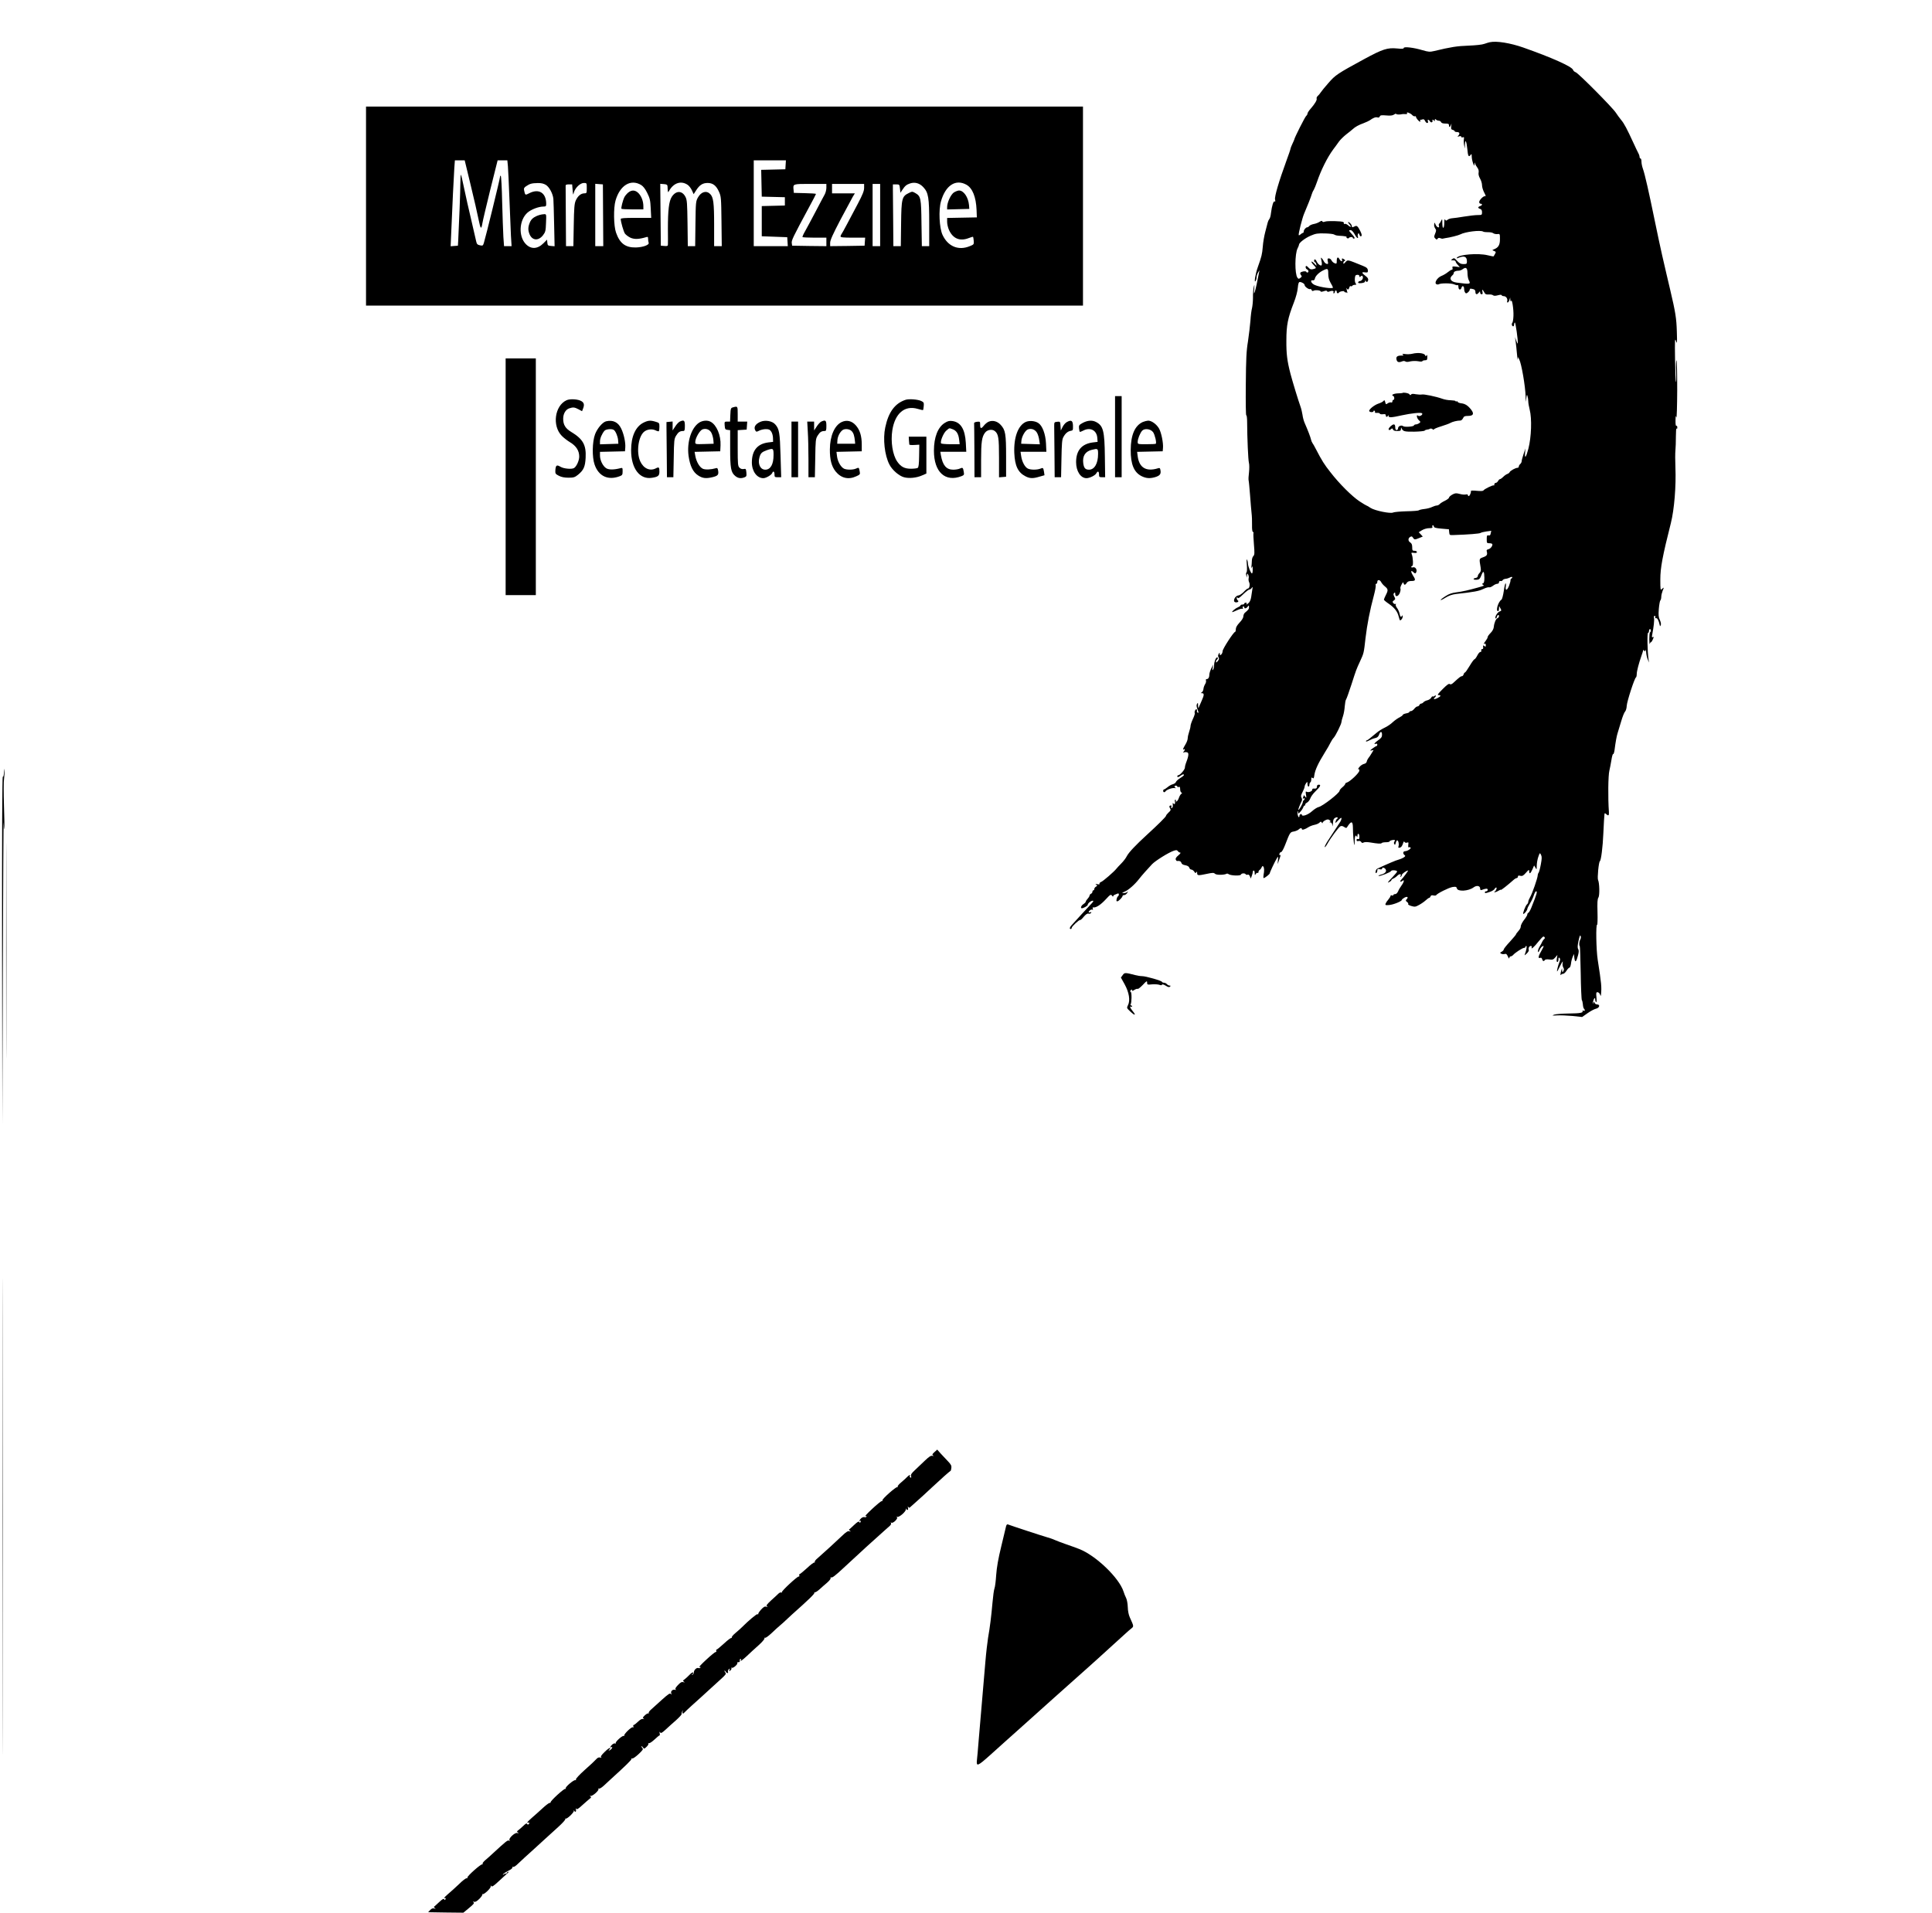 <?xml version="1.0" standalone="no"?>
<!DOCTYPE svg PUBLIC "-//W3C//DTD SVG 20010904//EN"
 "http://www.w3.org/TR/2001/REC-SVG-20010904/DTD/svg10.dtd">
<svg version="1.0" xmlns="http://www.w3.org/2000/svg"
 width="2048pt" height="2028pt" viewBox="0 0 2048 2028"
 preserveAspectRatio="xMidYMid meet">
<g transform="translate(0,2028) scale(0.1,-0.1)"
fill="#000000" stroke="none">
<path d="M15795 19833 c-11 -2 -38 -10 -60 -18 -23 -9 -94 -16 -170 -19 -119
-4 -188 -15 -362 -57 -46 -11 -60 -10 -125 9 -93 28 -198 40 -198 23 0 -9 -18
-10 -69 -5 -104 10 -153 -6 -349 -112 -287 -156 -307 -170 -380 -254 -37 -42
-74 -87 -82 -100 -8 -13 -22 -30 -32 -38 -9 -8 -14 -21 -11 -28 5 -15 -18 -54
-64 -107 -18 -20 -33 -43 -33 -51 0 -7 -6 -19 -14 -25 -13 -11 -125 -233 -126
-250 -1 -3 -9 -24 -20 -46 -11 -22 -19 -45 -20 -51 0 -7 -20 -65 -44 -130 -80
-219 -127 -380 -120 -409 5 -19 3 -26 -4 -21 -13 8 -29 -44 -39 -122 -3 -30
-11 -59 -18 -65 -6 -7 -14 -24 -17 -37 -3 -14 -15 -59 -26 -100 -11 -41 -23
-111 -26 -155 -7 -82 -12 -103 -52 -215 -26 -72 -43 -176 -25 -150 6 8 11 26
11 40 0 14 7 36 16 50 l15 25 -6 -30 c-16 -87 -34 -169 -44 -200 -9 -25 -10
-20 -6 30 4 53 3 55 -5 20 -5 -22 -9 -72 -8 -111 0 -38 -5 -88 -10 -110 -6
-21 -14 -82 -17 -134 -4 -52 -16 -151 -26 -219 -17 -102 -21 -186 -23 -458 -2
-188 0 -330 5 -327 5 3 9 -30 9 -73 1 -174 11 -400 19 -430 5 -18 5 -62 1
-100 -5 -37 -7 -77 -4 -88 3 -11 9 -81 15 -155 5 -74 13 -160 16 -190 4 -30 6
-88 5 -127 -1 -46 3 -73 10 -73 5 0 8 -6 5 -13 -2 -6 0 -60 5 -119 8 -93 7
-110 -6 -124 -9 -8 -16 -32 -16 -52 0 -20 -3 -48 -5 -62 -5 -22 -4 -22 4 -5 8
16 10 12 10 -22 1 -24 -3 -43 -8 -43 -11 0 -41 73 -42 103 0 12 -4 31 -9 42
-6 13 -7 -7 -3 -54 3 -43 2 -76 -4 -80 -5 -3 -6 -17 -2 -31 l7 -25 1 25 c1 23
3 23 12 7 6 -10 8 -28 5 -39 -3 -12 0 -30 5 -41 12 -22 4 -67 -13 -67 -6 0
-26 -16 -44 -36 -19 -19 -43 -36 -55 -37 -39 -3 -67 -67 -32 -73 24 -4 40 11
23 21 -5 3 -10 14 -10 23 0 13 2 14 9 4 6 -10 21 0 59 37 29 28 59 51 67 51 8
0 19 8 25 18 9 14 10 10 5 -18 -3 -19 -9 -55 -12 -80 -4 -26 -14 -52 -26 -62
-22 -20 -31 -23 -22 -8 3 6 -1 10 -9 10 -9 0 -16 -4 -16 -10 0 -5 -9 -10 -20
-10 -11 0 -20 -4 -20 -9 0 -5 -13 -14 -29 -21 -28 -11 -72 -50 -57 -50 3 0 26
9 51 21 24 11 49 18 54 14 7 -3 8 0 5 9 -3 9 -1 16 5 16 6 0 11 -4 11 -10 0
-16 22 -12 36 8 12 16 13 15 14 -5 0 -20 -6 -28 -45 -61 -8 -7 -15 -24 -15
-37 0 -15 -16 -41 -40 -66 -27 -29 -40 -51 -40 -71 0 -15 -4 -28 -8 -28 -15 0
-132 -180 -132 -204 0 -13 -7 -29 -15 -36 -12 -10 -15 -9 -15 6 -1 18 -1 18
-12 0 -7 -13 -8 -24 -1 -36 8 -12 6 -22 -8 -39 -14 -17 -19 -19 -19 -8 0 9 5
19 10 22 12 8 13 25 2 25 -14 0 -32 -48 -32 -83 0 -18 -5 -39 -11 -47 -8 -11
-9 -6 -4 20 l6 35 -20 -40 c-11 -22 -20 -50 -21 -62 0 -33 -11 -53 -27 -53
-10 0 -13 -6 -9 -16 3 -8 -1 -26 -10 -39 -8 -13 -16 -35 -17 -49 -1 -15 -9
-31 -17 -36 -13 -8 -12 -10 3 -10 22 0 22 -20 -2 -73 -10 -23 -23 -53 -29 -67
-10 -24 -11 -24 -12 10 0 30 -2 32 -11 17 -8 -13 -6 -29 5 -59 12 -30 13 -39
4 -35 -7 2 -12 11 -10 21 2 9 -1 16 -6 16 -12 0 -24 -29 -17 -41 3 -4 -6 -33
-20 -62 -14 -30 -25 -63 -25 -74 0 -11 -7 -40 -15 -63 -8 -23 -15 -54 -15 -69
0 -14 -11 -44 -25 -66 -26 -43 -31 -60 -15 -50 14 9 12 -8 -2 -24 -11 -11 -9
-12 7 -7 11 3 26 1 34 -3 15 -10 9 -45 -20 -119 -5 -13 -9 -32 -9 -42 0 -20
-52 -80 -70 -80 -5 0 -10 -4 -10 -10 0 -14 11 -12 34 5 22 17 36 19 36 7 0 -4
-18 -19 -40 -32 -22 -14 -42 -32 -45 -42 -3 -9 -18 -19 -32 -23 -15 -3 -40
-17 -56 -31 -16 -13 -33 -24 -38 -24 -5 0 -9 -7 -9 -15 0 -17 16 -20 25 -5 11
17 72 39 97 34 13 -2 17 -2 11 2 -18 8 -16 24 2 24 8 0 15 -4 15 -10 0 -5 7
-7 15 -4 11 5 15 -1 15 -24 0 -17 6 -33 13 -35 9 -4 9 -8 -2 -15 -8 -6 -19
-25 -25 -43 -6 -18 -17 -35 -25 -37 -8 -3 -11 0 -7 7 4 6 2 11 -4 11 -7 0 -9
-7 -6 -16 8 -22 -4 -40 -16 -23 -6 10 -8 5 -6 -15 2 -16 -2 -31 -10 -33 -7 -3
-10 1 -6 11 3 9 2 16 -3 16 -18 0 -22 -12 -10 -31 10 -16 8 -23 -16 -44 -15
-14 -27 -30 -27 -35 0 -10 -86 -95 -201 -200 -120 -110 -193 -187 -214 -227
-10 -21 -37 -56 -60 -79 -22 -22 -45 -47 -51 -55 -23 -30 -140 -132 -162 -140
-13 -5 -20 -14 -17 -19 4 -7 -3 -9 -22 -5 -22 5 -25 4 -13 -4 13 -10 13 -13
-2 -22 -10 -5 -18 -17 -18 -24 0 -8 -4 -15 -10 -15 -5 0 -10 -7 -10 -15 0 -9
-7 -18 -15 -21 -8 -4 -15 -12 -15 -18 0 -7 -9 -22 -20 -34 -11 -12 -20 -26
-20 -31 0 -6 -11 -18 -25 -27 -24 -15 -35 -44 -17 -44 18 0 62 26 62 36 0 16
34 44 53 44 12 0 7 -11 -21 -39 -34 -36 -162 -175 -204 -222 -20 -21 -23 -39
-8 -39 6 0 10 5 10 12 0 14 80 89 90 83 3 -2 21 13 38 35 23 26 38 37 51 33
10 -3 22 1 27 8 5 9 2 11 -9 6 -10 -3 -17 -3 -17 2 0 14 28 33 39 26 7 -4 8 0
5 10 -5 11 -2 16 7 14 28 -4 76 27 129 84 49 53 55 57 67 41 7 -10 13 -13 13
-7 0 6 8 13 18 17 9 3 23 9 30 12 7 3 12 -1 12 -9 0 -9 -4 -17 -8 -19 -5 -2
-12 -15 -15 -30 -5 -20 -3 -26 8 -24 15 2 55 44 55 58 0 4 8 8 18 8 9 0 23 10
31 23 10 17 11 19 0 10 -7 -7 -24 -13 -39 -12 -21 0 -19 2 15 17 37 15 105 75
149 132 24 32 98 115 139 158 36 37 174 123 227 141 29 10 37 9 46 -4 6 -8 17
-15 25 -15 8 0 -1 -13 -20 -29 -23 -19 -32 -33 -28 -45 4 -9 10 -16 14 -15 25
4 41 -3 46 -20 3 -12 17 -21 42 -25 25 -5 39 -14 42 -27 3 -10 13 -19 22 -19
9 0 22 -10 30 -21 10 -18 15 -19 22 -8 7 11 9 8 9 -8 0 -27 10 -28 104 -8 61
13 72 13 86 0 15 -14 99 -13 122 1 5 3 14 1 21 -4 20 -16 125 -21 131 -5 6 15
42 18 51 3 3 -5 12 -7 20 -4 9 4 18 -3 24 -17 l9 -24 11 28 c6 16 11 35 11 43
0 8 5 14 10 14 6 0 10 -12 10 -27 1 -24 2 -26 11 -10 6 9 14 15 20 12 5 -4 9
1 9 9 0 8 6 19 13 23 8 4 17 17 21 27 4 12 10 16 16 10 12 -12 13 -46 4 -91
-3 -18 -3 -33 1 -33 12 0 65 41 65 51 0 10 52 121 75 159 15 24 15 23 11 -25
-3 -27 -3 -41 0 -30 3 11 12 37 20 58 9 24 10 36 3 32 -7 -5 -10 0 -7 11 2 11
10 19 17 19 8 0 26 31 43 75 53 137 53 137 94 144 20 4 43 14 51 22 17 17 33
18 33 3 0 -13 36 -2 70 21 14 9 42 20 62 24 21 4 45 14 54 23 13 14 17 14 25
2 5 -9 9 -10 9 -2 0 6 13 18 28 26 23 11 32 12 46 1 13 -9 14 -13 4 -17 -9 -4
-7 -6 4 -6 10 -1 18 -11 21 -28 3 -21 4 -18 6 12 2 45 8 59 34 68 17 6 24 -7
8 -17 -5 -3 -11 -16 -14 -28 -5 -19 0 -16 28 14 26 27 35 33 35 20 0 -9 -8
-29 -18 -43 -9 -15 -30 -46 -46 -70 -16 -24 -49 -74 -73 -112 -25 -37 -43 -72
-41 -78 2 -6 14 9 28 33 34 62 119 176 138 187 11 6 24 4 40 -7 20 -13 25 -13
32 -1 42 67 60 66 61 -3 0 -68 10 -182 15 -187 2 -2 4 19 4 47 0 48 12 68 23
40 3 -7 6 -3 6 10 1 34 21 26 21 -9 0 -24 -4 -30 -15 -25 -9 3 -15 0 -15 -10
0 -11 6 -15 20 -11 12 3 23 -1 29 -10 6 -11 13 -13 25 -6 11 6 37 6 69 1 83
-14 117 -16 123 -7 3 5 23 9 45 9 21 0 39 4 39 9 0 10 47 21 55 13 3 -3 1 -10
-5 -16 -5 -7 -5 -18 0 -26 7 -11 10 -8 15 13 4 15 11 27 15 27 13 0 22 -38 15
-61 -5 -16 -3 -20 10 -17 18 3 29 17 40 53 4 14 8 16 14 7 4 -7 15 -10 26 -6
15 6 17 3 13 -24 -2 -17 -1 -29 4 -26 4 3 13 2 19 -1 14 -9 -29 -39 -56 -40
-23 0 -27 -25 -7 -41 12 -8 10 -13 -9 -26 -13 -8 -36 -18 -52 -22 -27 -6 -125
-48 -227 -96 -8 -4 -17 -17 -18 -30 -2 -14 0 -20 7 -16 6 4 11 16 11 27 0 16
5 18 25 13 15 -4 25 -2 25 5 0 18 28 13 39 -8 12 -22 -9 -45 -53 -55 -15 -4
-26 -10 -23 -13 9 -8 128 38 133 52 5 13 64 8 64 -5 0 -5 -22 -32 -50 -61 -55
-58 -59 -65 -30 -49 11 6 20 15 20 20 0 5 9 11 19 15 10 3 30 17 44 31 24 24
47 18 31 -8 -4 -7 -3 -8 4 -4 7 4 12 13 12 19 0 12 49 47 65 47 6 0 -45 -70
-73 -99 -17 -18 -7 -27 13 -11 25 20 19 -11 -9 -49 -13 -18 -30 -46 -36 -62
-8 -17 -20 -29 -31 -29 -11 0 -19 -4 -19 -10 0 -5 -7 -7 -15 -4 -8 4 -15 1
-15 -5 0 -6 -10 -22 -22 -37 -13 -14 -26 -34 -30 -44 -6 -17 -3 -19 35 -16 46
3 137 40 137 55 0 5 14 16 30 25 32 15 42 2 18 -22 -9 -9 -8 -15 8 -26 10 -8
15 -18 11 -22 -4 -5 11 -13 33 -20 37 -11 45 -10 84 12 24 13 55 35 70 49 15
14 31 25 35 25 5 0 12 7 15 16 4 11 13 14 30 10 14 -3 27 -2 30 3 12 19 133
79 172 86 36 5 42 4 47 -14 9 -37 122 -30 177 10 33 25 70 18 70 -13 0 -14 5
-18 16 -14 45 17 64 18 64 2 0 -9 -7 -16 -15 -16 -8 0 -15 -4 -15 -10 0 -13 7
-12 54 4 21 7 43 21 48 30 5 9 13 16 18 16 11 0 0 -32 -14 -42 -23 -16 15 -8
39 8 14 9 25 13 25 9 0 -6 73 51 130 102 14 13 30 23 37 23 7 0 13 7 13 15 0
11 7 14 25 9 21 -5 32 0 60 32 31 35 34 37 35 17 0 -35 13 -27 34 19 l18 42
14 -24 c13 -24 13 -23 14 21 0 25 7 67 16 93 16 46 17 47 29 23 10 -20 10 -39
-2 -103 -8 -43 -19 -83 -24 -88 -5 -6 -9 -18 -9 -27 0 -27 -59 -197 -81 -232
-10 -18 -19 -39 -19 -48 0 -9 -6 -22 -14 -28 -16 -14 -49 -101 -38 -101 12 0
42 39 42 53 0 7 13 33 28 58 15 24 34 63 41 87 8 23 18 42 23 42 17 0 11 -23
-50 -175 -11 -27 -25 -51 -31 -53 -6 -2 -11 -10 -11 -17 0 -7 -10 -26 -22 -42
-32 -40 -48 -70 -48 -90 0 -10 -11 -30 -25 -45 -14 -15 -25 -31 -25 -35 0 -4
-30 -39 -65 -78 -36 -38 -65 -75 -65 -82 0 -7 -10 -17 -22 -24 -19 -10 -20
-12 -4 -21 9 -5 25 -6 36 -3 15 5 23 -1 34 -27 9 -20 15 -26 15 -15 1 9 7 17
15 17 7 0 19 7 26 15 19 23 99 75 116 75 7 0 14 5 14 10 0 6 4 10 9 10 9 0 1
-45 -14 -85 -7 -18 -5 -17 19 5 14 13 24 30 22 37 -8 19 4 43 21 43 10 0 13
-6 9 -15 -10 -28 28 5 73 63 23 28 46 52 51 52 14 0 21 -18 10 -25 -6 -4 -16
-17 -21 -28 -5 -12 -18 -37 -30 -56 -11 -18 -18 -41 -16 -50 3 -11 7 -7 16 14
12 28 27 45 43 45 4 0 -6 -23 -22 -50 -34 -57 -39 -86 -14 -76 11 4 18 -1 21
-14 6 -22 18 -26 29 -9 4 7 22 9 46 6 35 -5 44 -2 64 21 l23 27 -6 -38 c-4
-24 -2 -37 6 -37 6 0 11 12 11 27 0 20 3 24 11 16 9 -9 9 -19 0 -42 -14 -32
-31 -101 -25 -101 2 0 17 28 34 63 22 43 30 53 25 30 -4 -18 -1 -39 6 -51 9
-14 9 -24 1 -38 -11 -18 -11 -17 -13 6 l-1 25 -8 -25 c-10 -33 -12 -58 -2 -45
4 6 14 10 22 10 8 0 24 14 35 32 11 18 25 32 31 33 6 0 14 19 17 43 2 23 11
56 18 72 l13 30 5 -44 c7 -53 20 -42 39 32 9 34 9 52 1 65 -8 12 -7 36 4 87
11 51 17 65 22 51 5 -11 3 -27 -3 -37 -12 -20 -16 -62 -6 -71 3 -3 7 -131 10
-283 2 -153 8 -283 12 -289 5 -6 9 -27 11 -46 1 -19 6 -39 11 -44 15 -15 12
-29 -6 -22 -8 3 -12 2 -9 -3 11 -19 -24 -26 -145 -27 -69 -1 -138 -6 -155 -12
-27 -11 -23 -11 30 -8 33 2 106 -1 163 -6 l103 -11 57 40 c31 22 72 44 90 48
37 8 47 45 12 45 -11 0 -24 8 -27 17 -6 15 -7 15 -15 -3 -6 -13 -7 -10 -2 11
7 38 24 57 24 28 0 -12 4 -24 9 -28 6 -3 7 17 4 50 -5 47 -3 55 11 55 9 0 21
-10 26 -22 8 -22 9 -22 11 -3 8 81 5 112 -35 370 -16 103 -21 379 -6 370 4 -2
6 57 4 132 -3 105 -1 141 10 157 14 23 11 155 -4 186 -10 18 7 192 19 199 13
9 31 150 37 296 6 119 8 167 12 204 2 11 6 11 21 -3 21 -19 28 -13 26 24 -11
153 -8 390 5 440 5 19 14 68 21 108 6 39 14 70 19 67 4 -3 10 14 14 38 12 93
23 154 34 187 6 19 23 74 37 122 14 48 32 94 41 103 9 9 17 36 18 63 3 47 83
294 98 300 4 2 8 18 8 35 0 30 22 115 51 197 7 19 14 42 16 50 3 12 6 12 13 1
6 -11 9 -10 13 5 2 10 6 1 7 -21 1 -22 8 -56 16 -75 l14 -35 -5 36 c-12 81
-16 279 -5 279 5 0 10 9 10 20 0 11 5 20 10 20 12 0 13 -27 1 -34 -5 -3 -8
-36 -8 -73 1 -38 3 -60 5 -50 2 9 7 17 11 17 4 0 13 11 19 25 15 32 15 38 1
29 -8 -5 -10 3 -5 27 16 82 24 156 19 177 -3 13 -1 22 7 22 7 0 10 -7 7 -14
-4 -10 -1 -13 7 -10 13 5 30 -27 39 -71 4 -18 5 -18 12 -2 4 10 0 32 -10 54
-14 30 -16 51 -11 117 4 45 11 85 16 90 6 6 10 23 10 38 0 16 7 44 14 63 17
39 15 42 -8 19 -15 -14 -16 -5 -16 103 0 122 23 246 112 598 36 144 56 391 48
588 -3 71 -3 152 0 181 3 29 5 95 5 148 0 53 3 91 7 85 5 -7 8 -3 8 11 0 13
-4 20 -10 17 -6 -4 -10 17 -9 57 1 50 3 57 9 33 4 -16 8 113 9 288 0 174 -3
317 -8 317 -4 0 -6 -53 -3 -117 2 -65 2 -115 -2 -112 -4 4 -8 112 -10 240 -3
206 -2 229 10 194 12 -36 13 -27 9 100 -4 139 -14 204 -71 445 -14 58 -31 134
-40 170 -8 36 -28 124 -45 195 -16 72 -53 240 -80 375 -60 293 -102 479 -123
539 -9 24 -16 59 -16 77 0 19 -4 34 -10 34 -5 0 -10 7 -10 16 0 9 -6 28 -14
42 -8 15 -31 63 -51 107 -68 148 -99 207 -130 243 -17 21 -42 55 -57 78 -35
54 -397 419 -425 428 -12 4 -25 15 -28 25 -11 35 -221 129 -530 238 -135 47
-281 71 -350 56z m-825 -773 c8 -9 21 -15 28 -13 6 3 12 0 12 -6 0 -13 32 -51
43 -51 4 0 5 5 2 10 -3 6 -2 10 4 10 5 0 16 2 23 5 9 4 19 -4 26 -20 12 -26
38 -25 28 1 -8 20 11 18 22 -2 5 -9 15 -14 21 -10 6 4 9 12 6 17 -4 5 -2 9 4
9 5 0 12 -6 14 -12 3 -7 6 -4 6 7 1 15 4 16 13 7 7 -7 20 -12 30 -12 10 0 21
-7 24 -15 4 -10 20 -15 45 -15 34 0 39 -3 39 -22 0 -25 15 -14 24 17 3 11 3 3
0 -18 -4 -33 -2 -39 15 -44 12 -3 21 -9 21 -14 0 -5 11 -9 25 -9 27 0 33 -18
13 -39 -11 -11 -9 -12 10 -6 14 4 22 2 22 -5 0 -7 7 -9 16 -6 13 5 15 1 12
-18 -3 -14 -2 -42 2 -63 l8 -38 1 45 c2 61 17 33 25 -48 7 -77 14 -91 33 -67
12 17 13 16 14 -16 0 -19 7 -50 14 -69 12 -32 14 -33 15 -10 2 21 3 22 7 5 3
-11 14 -30 24 -43 12 -16 16 -33 13 -51 -4 -18 2 -40 15 -64 12 -21 21 -52 21
-70 0 -18 9 -50 20 -72 23 -46 23 -45 9 -45 -18 0 -59 -43 -59 -62 0 -10 7
-18 15 -18 22 0 18 -18 -5 -25 -11 -3 -20 -10 -20 -15 0 -5 9 -12 20 -15 14
-4 20 -15 20 -36 0 -28 -2 -29 -45 -29 -25 0 -89 -7 -143 -16 -53 -9 -111 -17
-128 -18 -18 -1 -39 -8 -49 -16 -14 -12 -18 -12 -26 1 -6 9 -9 -1 -9 -33 0
-26 -4 -50 -10 -53 -6 -4 -10 14 -11 47 0 48 -1 51 -12 28 -6 -14 -16 -28 -21
-31 -5 -4 -6 -14 -3 -23 11 -29 -23 -18 -35 12 -11 26 -12 26 -15 5 -3 -13 2
-32 10 -44 13 -18 13 -25 0 -56 -13 -32 -13 -37 2 -52 13 -13 17 -14 24 -2 6
9 15 11 27 6 11 -5 24 -7 29 -5 6 1 17 4 25 5 48 6 139 29 160 40 53 28 212
47 241 30 6 -5 30 -7 52 -7 22 1 47 -4 55 -10 8 -7 27 -11 43 -10 29 4 29 3
29 -55 0 -61 -17 -89 -65 -107 -19 -8 -19 -8 3 -17 20 -8 21 -11 10 -31 -7
-13 -14 -24 -15 -26 0 -2 -30 3 -65 12 -101 24 -303 8 -325 -27 -4 -7 0 -8 13
-2 65 27 94 16 94 -37 0 -25 -3 -28 -36 -28 -29 0 -43 7 -68 34 -28 31 -33 33
-50 20 -19 -13 -19 -14 7 -14 15 0 27 -5 27 -12 0 -6 10 -23 23 -36 l22 -25
-41 6 c-37 4 -41 3 -37 -14 3 -11 0 -19 -7 -19 -7 0 -26 -12 -43 -26 -17 -14
-47 -32 -68 -40 -44 -18 -78 -73 -53 -87 8 -4 19 -5 25 -1 22 13 130 13 163
-1 18 -8 36 -11 40 -8 3 4 6 -6 6 -20 0 -32 25 -37 33 -6 7 25 27 16 27 -11 0
-26 10 -50 22 -50 13 0 38 26 38 39 0 12 6 13 38 5 15 -4 22 -14 22 -30 0 -28
17 -31 36 -6 13 16 13 16 14 0 0 -10 7 -18 15 -18 12 0 14 7 9 28 -7 30 2 25
21 -10 9 -18 18 -22 44 -20 19 1 39 -2 47 -8 9 -8 24 -8 51 -1 25 7 39 7 41 1
2 -6 12 -10 22 -10 24 0 43 -26 37 -51 -3 -12 -1 -19 6 -16 6 2 14 14 18 28
l7 24 2 -25 c1 -17 4 -20 8 -10 10 25 28 -90 25 -159 -1 -35 -7 -69 -12 -74
-11 -11 -4 -37 10 -37 5 0 9 9 9 20 0 11 4 20 8 20 8 0 34 -185 31 -220 -1 -8
-7 3 -15 25 l-14 40 6 -45 c4 -25 10 -83 14 -130 4 -47 8 -74 9 -60 l2 25 13
-25 c24 -45 65 -284 68 -394 1 -68 1 -69 7 -21 5 42 7 46 13 25 4 -14 8 -39 8
-55 0 -17 7 -57 15 -88 25 -96 18 -293 -14 -416 -24 -91 -40 -111 -35 -44 l4
48 -20 -60 c-11 -33 -20 -67 -20 -76 0 -9 -7 -22 -15 -29 -8 -7 -15 -19 -15
-26 0 -8 -6 -14 -13 -14 -22 0 -78 -31 -84 -46 -3 -7 -14 -16 -24 -19 -11 -4
-31 -17 -44 -31 -13 -13 -29 -24 -34 -24 -6 0 -15 -9 -21 -20 -6 -11 -17 -20
-25 -20 -8 0 -15 -8 -15 -17 0 -9 -3 -14 -6 -10 -7 7 -100 -38 -109 -53 -4 -7
-30 -8 -71 -4 -37 4 -64 3 -62 -2 4 -15 -13 -54 -23 -54 -5 0 -9 5 -9 11 0 7
-9 9 -22 6 -12 -3 -41 -1 -65 6 -38 10 -48 9 -78 -7 -19 -11 -35 -25 -35 -32
0 -7 -20 -22 -44 -34 -24 -11 -50 -28 -56 -36 -7 -7 -20 -14 -30 -14 -9 0 -31
-7 -48 -15 -17 -9 -55 -19 -84 -22 -29 -3 -55 -10 -58 -14 -3 -4 -62 -9 -130
-10 -69 -2 -132 -8 -142 -13 -26 -15 -194 19 -240 49 -20 14 -40 25 -43 25 -3
0 -36 20 -73 44 -80 53 -216 188 -309 309 -65 82 -89 120 -154 245 -15 30 -32
59 -37 65 -5 7 -12 23 -15 37 -5 24 -31 93 -67 175 -10 22 -20 61 -23 86 -4
26 -13 66 -22 90 -22 61 -83 260 -105 344 -36 139 -45 211 -44 355 0 163 15
236 79 401 22 56 39 119 42 157 4 44 10 62 20 62 23 0 53 -19 53 -34 0 -16 47
-49 59 -41 5 2 12 -2 15 -11 4 -10 11 -12 21 -6 19 10 75 4 75 -9 0 -4 14 -3
32 3 23 8 33 8 36 0 2 -8 11 -8 29 -1 26 10 47 4 38 -12 -4 -5 -1 -9 4 -9 6 0
11 7 11 15 0 8 5 15 10 15 6 0 10 -7 10 -15 0 -16 16 -20 24 -6 8 12 56 20 56
10 0 -5 6 -9 14 -9 8 0 16 -3 19 -7 2 -5 2 -1 -1 7 -8 28 -12 55 -6 43 9 -19
21 -16 27 8 3 12 10 18 16 15 5 -4 12 -2 16 4 3 5 15 10 27 10 17 0 18 3 9 14
-7 8 -11 32 -9 53 2 31 7 38 26 39 13 1 22 -5 22 -14 0 -12 3 -12 15 -2 12 10
16 9 21 -4 7 -18 -12 -46 -31 -46 -7 0 -15 -6 -18 -13 -3 -9 6 -11 34 -9 28 3
39 9 40 21 0 10 2 11 6 4 7 -19 20 -16 26 7 3 14 -5 27 -29 45 -42 32 -43 43
-4 37 24 -3 30 -1 30 14 0 28 -10 38 -55 56 -171 69 -156 66 -185 36 -16 -17
-20 -19 -20 -6 0 9 6 19 13 21 9 4 8 8 -3 16 -21 15 -30 13 -24 -4 9 -22 -14
-18 -26 5 -16 31 -30 24 -30 -15 0 -31 -2 -34 -22 -26 -13 4 -27 18 -33 29 -5
12 -18 22 -28 22 -16 0 -17 -5 -12 -31 6 -26 4 -30 -11 -27 -10 2 -24 14 -30
26 -6 13 -17 29 -24 35 -9 9 -10 5 -4 -18 7 -32 7 -33 5 -53 -2 -20 -40 4 -53
34 -12 27 -28 32 -28 9 0 -8 4 -15 9 -15 5 0 11 -10 14 -22 5 -21 4 -20 -19 6
-14 15 -28 25 -31 22 -4 -3 6 -20 22 -36 32 -33 31 -34 -7 -44 -21 -5 -32 -1
-45 14 -10 11 -21 20 -25 20 -14 0 -8 -31 7 -36 8 -4 15 -12 15 -20 0 -15 -16
-19 -24 -5 -7 10 -54 2 -62 -11 -3 -5 0 -16 7 -25 11 -13 10 -17 -6 -29 -17
-13 -21 -13 -32 2 -29 40 -28 253 2 311 8 15 15 33 15 39 0 20 66 71 126 96
51 22 73 25 146 23 47 -1 92 -6 99 -11 18 -11 32 -13 91 -16 25 -2 44 -6 42
-10 -7 -11 18 -22 25 -11 7 12 41 13 41 1 0 -4 5 -8 10 -8 17 0 11 14 -20 48
-35 39 -36 42 -12 42 10 0 27 -18 42 -44 13 -25 28 -42 32 -40 5 3 6 10 2 15
-3 6 -3 18 1 27 6 15 8 13 16 -7 7 -17 13 -21 20 -14 7 7 3 24 -12 54 -27 53
-37 61 -60 48 -24 -12 -29 -11 -29 4 0 8 -9 22 -20 32 -24 22 -27 9 -3 -17 23
-26 11 -32 -16 -7 -12 11 -29 18 -37 15 -8 -3 -12 -2 -9 3 3 5 0 13 -6 17 -18
10 -168 14 -194 4 -16 -6 -25 -5 -28 3 -2 8 -11 7 -29 -5 -14 -9 -41 -20 -61
-23 -20 -4 -41 -13 -48 -21 -6 -8 -16 -14 -21 -14 -15 0 -38 -27 -38 -44 0 -9
-4 -16 -9 -16 -5 0 -16 -7 -25 -15 -8 -8 -17 -12 -19 -8 -6 9 38 184 57 227
32 74 75 183 81 206 4 14 13 35 21 46 7 12 22 49 34 83 42 125 110 262 173
347 18 24 45 60 60 82 15 21 51 56 79 78 28 21 58 46 67 54 27 25 63 45 116
64 28 11 57 24 65 30 35 26 63 37 81 31 12 -4 21 -1 25 10 5 13 17 15 67 11
45 -4 67 -2 84 9 13 9 23 12 23 7 0 -7 41 -9 65 -2 6 1 21 1 34 0 16 -1 21 2
16 10 -11 18 37 1 55 -20z m586 -1675 c0 -28 6 -60 12 -72 26 -48 20 -49 -129
-29 -62 9 -82 44 -43 77 8 6 14 17 14 24 0 15 22 25 53 25 12 0 31 7 42 16 35
26 50 14 51 -41z m-1476 -7 c0 -38 7 -65 25 -97 14 -23 25 -46 25 -50 0 -16
-137 3 -192 27 -39 16 -55 56 -21 50 11 -2 19 5 21 17 5 27 40 63 82 85 55 28
60 26 60 -32z m1120 -2682 c0 -10 21 -16 79 -21 l80 -7 3 -31 c3 -31 4 -32 48
-30 159 5 275 15 284 22 6 5 34 12 62 16 l52 7 -6 -27 c-3 -20 -9 -25 -23 -22
-16 4 -19 -1 -19 -39 0 -42 1 -44 30 -44 18 0 30 -5 30 -13 0 -21 -24 -48 -45
-51 -11 -2 -18 -10 -16 -17 11 -40 5 -52 -36 -67 -45 -17 -44 -12 -27 -113 4
-27 1 -40 -12 -54 -10 -10 -19 -25 -19 -34 0 -9 -10 -17 -22 -19 -35 -5 -27
-22 9 -19 31 2 36 8 57 61 16 39 25 26 26 -39 0 -40 -4 -56 -14 -60 -13 -5
-13 -7 -1 -15 16 -10 16 -10 -55 -30 -100 -28 -165 -43 -225 -50 -48 -6 -79
-16 -117 -41 -69 -44 -69 -59 0 -16 36 22 70 34 112 39 190 21 244 31 288 53
27 13 55 21 62 18 8 -3 26 5 41 16 15 12 35 21 45 21 11 0 19 7 19 15 0 13 6
17 26 14 4 0 10 4 14 11 4 6 18 12 31 13 13 1 34 8 47 15 21 12 33 0 12 -13
-6 -4 -9 -12 -8 -18 1 -7 -6 -33 -16 -59 -20 -51 -41 -55 -34 -6 3 16 2 31 -2
33 -4 2 -13 -34 -19 -80 -7 -47 -18 -89 -25 -93 -35 -22 -64 -122 -36 -122 6
0 10 12 10 28 l1 27 14 -25 c13 -23 12 -26 -10 -34 -24 -10 -53 -61 -41 -73 4
-4 9 3 13 15 6 24 23 30 23 8 0 -8 -7 -16 -15 -20 -18 -7 -36 -49 -40 -93 -2
-21 -15 -45 -34 -64 -17 -17 -31 -36 -31 -43 0 -8 -9 -25 -20 -39 -22 -27 -26
-42 -10 -32 6 3 10 -4 10 -16 0 -18 -2 -19 -15 -9 -13 11 -15 9 -13 -11 2 -15
-2 -23 -10 -21 -7 1 -12 -5 -10 -15 2 -10 -2 -17 -9 -16 -7 2 -22 -15 -33 -37
-11 -22 -25 -40 -30 -40 -5 0 -28 -31 -51 -70 -23 -38 -45 -70 -49 -70 -5 0
-12 -9 -15 -20 -3 -11 -12 -20 -19 -20 -12 0 -26 -11 -88 -68 -19 -18 -31 -22
-40 -15 -10 7 -30 -8 -76 -54 -50 -50 -59 -63 -43 -63 31 0 25 -14 -14 -33
-19 -9 -35 -13 -35 -7 0 5 5 12 10 15 6 3 10 11 10 17 0 7 -4 7 -13 -1 -8 -6
-16 -8 -20 -5 -3 3 -10 -3 -16 -14 -6 -11 -24 -23 -40 -27 -16 -3 -35 -13 -42
-21 -6 -8 -17 -14 -24 -14 -7 0 -15 -7 -19 -15 -3 -8 -12 -15 -20 -15 -8 0
-23 -11 -34 -25 -11 -14 -27 -25 -36 -25 -9 0 -16 -4 -16 -9 0 -5 -16 -12 -35
-15 -19 -4 -35 -11 -35 -16 0 -5 -15 -16 -32 -25 -18 -8 -51 -31 -73 -51 -21
-21 -60 -47 -86 -59 -26 -12 -63 -35 -82 -51 -82 -69 -102 -84 -109 -84 -4 0
-8 -4 -8 -10 0 -5 15 -1 33 9 18 10 47 22 64 25 23 5 34 15 42 37 13 38 31 37
31 -1 0 -24 -8 -36 -40 -58 -39 -27 -54 -49 -25 -38 9 3 15 0 15 -9 0 -8 -4
-15 -8 -15 -4 0 -24 -12 -43 -26 -27 -21 -30 -25 -11 -21 l23 5 -22 -36 c-12
-21 -28 -44 -35 -52 -6 -8 -14 -24 -16 -35 -2 -12 -14 -22 -30 -25 -14 -3 -37
-18 -50 -35 -12 -16 -17 -26 -10 -21 8 5 12 0 11 -16 0 -23 -102 -119 -134
-126 -8 -2 -15 -8 -15 -13 0 -6 -13 -22 -30 -36 -16 -13 -30 -30 -30 -37 0
-25 -180 -164 -222 -173 -15 -3 -48 -24 -72 -46 -43 -38 -106 -59 -106 -35 0
5 -6 8 -12 6 -7 -3 -13 -10 -13 -15 0 -27 -13 -21 -19 8 -3 18 -4 34 -1 37 3
3 5 -3 5 -13 0 -15 4 -14 24 8 14 15 27 36 31 47 3 11 11 20 16 20 6 0 8 4 5
8 -3 5 6 15 19 22 13 7 29 27 35 45 6 18 29 50 51 71 55 54 66 74 39 74 -13 0
-20 -7 -20 -20 0 -19 -10 -24 -37 -21 -7 1 -13 -5 -13 -13 0 -18 -43 -32 -61
-20 -9 5 -10 -3 -5 -32 6 -36 5 -38 -9 -20 -8 11 -15 17 -15 14 0 -4 -3 -14
-7 -24 -4 -12 -3 -15 5 -10 7 4 12 3 12 -3 0 -5 -4 -13 -10 -16 -5 -3 -10 -12
-10 -20 0 -17 -41 -88 -47 -82 -3 4 15 53 37 97 4 8 2 23 -4 33 -8 13 -6 26
12 60 12 23 22 49 22 58 0 8 7 24 15 35 14 18 14 18 15 -8 0 -16 5 -28 10 -28
6 0 10 9 10 19 0 11 5 23 10 26 6 3 10 18 10 32 0 20 3 23 14 14 11 -9 14 -3
19 33 8 53 40 123 107 231 28 44 57 95 65 113 9 18 23 40 33 50 20 21 82 146
82 167 0 8 7 35 16 61 9 26 17 74 19 106 3 33 8 65 14 72 5 6 30 76 56 156 52
161 51 159 93 250 39 85 39 83 57 244 17 144 46 295 89 454 14 52 22 100 19
108 -3 8 0 14 6 14 6 0 11 9 11 20 0 27 27 25 41 -2 6 -13 24 -33 40 -46 34
-28 36 -40 9 -92 -11 -22 -20 -43 -20 -48 0 -5 25 -26 55 -46 57 -40 89 -81
101 -131 4 -16 9 -34 11 -38 8 -14 33 15 32 37 0 11 -3 15 -6 9 -9 -23 -21
-14 -27 21 -4 19 -16 46 -27 60 -11 14 -17 31 -13 37 4 7 3 9 -3 6 -6 -4 -16
0 -23 8 -11 13 -10 18 6 29 17 13 17 17 4 40 -10 20 -11 29 -2 38 9 9 12 7 12
-10 0 -36 34 -27 49 13 7 19 10 39 6 45 -3 5 2 24 12 42 13 25 18 29 21 16 5
-24 19 -23 34 2 9 14 24 20 50 20 44 0 47 11 18 55 -26 40 -27 65 -2 42 23
-21 28 -21 36 -1 10 25 -12 56 -35 49 -11 -4 -19 -2 -19 4 0 6 5 11 11 11 12
0 8 91 -6 124 -7 17 -4 18 23 14 22 -3 32 0 32 9 0 7 -11 13 -25 13 -22 0 -25
4 -25 38 0 26 -6 41 -20 50 -25 15 -26 44 -2 59 15 9 21 7 30 -8 15 -23 19
-23 67 -3 l37 15 -21 23 -22 23 36 22 c20 12 53 21 75 21 31 0 38 3 34 15 -4
8 -1 15 5 15 6 0 11 -6 11 -14z"/>
<path d="M14970 16529 c-19 -5 -53 -6 -75 -3 -30 4 -36 2 -25 -5 12 -9 9 -11
-15 -11 -44 0 -59 -13 -51 -44 7 -27 24 -32 61 -17 11 5 25 4 32 -1 9 -7 26
-7 52 0 23 5 58 6 83 2 25 -5 44 -5 46 1 2 5 15 9 28 9 20 0 24 5 24 33 0 24
-3 28 -10 17 -5 -8 -10 -10 -10 -4 0 28 -72 40 -140 23z"/>
<path d="M14866 16113 c-1 -1 -24 -4 -50 -4 -44 -2 -74 -18 -48 -27 15 -5 16
-42 2 -42 -5 0 -10 -7 -10 -16 0 -10 -6 -14 -14 -11 -7 3 -23 -1 -35 -9 -19
-14 -21 -13 -27 12 -6 22 -9 25 -18 13 -6 -8 -30 -21 -53 -28 -46 -15 -108
-66 -98 -81 8 -13 45 -13 45 1 0 5 5 7 10 4 6 -4 8 -11 5 -16 -4 -5 6 -8 21
-7 15 2 29 -2 31 -8 2 -6 17 -8 33 -6 23 3 30 0 30 -12 0 -19 16 -21 23 -3 4
8 6 6 6 -4 1 -19 33 -17 144 8 96 21 200 32 211 21 15 -13 -26 -39 -41 -26
-23 19 -15 -27 8 -48 19 -17 19 -19 3 -31 -10 -7 -26 -13 -35 -13 -10 0 -19
-5 -21 -11 -4 -13 -100 -20 -115 -7 -18 14 -53 0 -53 -23 0 -10 -7 -19 -15
-19 -10 0 -15 10 -15 30 0 20 -5 30 -15 30 -17 0 -55 -35 -55 -50 0 -13 13
-13 28 2 9 9 13 7 18 -5 4 -12 18 -17 45 -17 34 0 39 3 40 23 0 14 3 17 6 7
14 -34 30 -38 134 -37 57 1 107 6 111 11 3 5 15 10 25 11 10 0 24 4 31 9 7 4
19 2 27 -4 8 -7 15 -8 15 -3 0 5 35 20 78 33 42 13 86 29 97 36 20 12 75 26
106 25 9 0 21 11 28 25 8 19 18 24 50 24 58 0 70 21 37 65 -35 45 -64 64 -106
69 -19 2 -36 9 -38 15 -2 6 -8 9 -13 5 -5 -3 -9 -2 -9 3 0 4 -22 8 -49 9 -27
0 -68 7 -92 16 -67 24 -197 51 -218 45 -11 -2 -39 -1 -63 3 -29 6 -45 5 -50
-3 -6 -9 -11 -8 -18 3 -8 12 -64 22 -74 13z"/>
<path d="M3880 18095 l0 -1055 3800 0 3800 0 0 1055 0 1055 -3800 0 -3800 0 0
-1055z m1109 224 c35 -144 73 -309 84 -366 21 -104 29 -112 41 -38 3 22 41
181 83 353 l78 312 51 0 52 0 6 -62 c3 -35 10 -189 16 -343 6 -154 13 -331 16
-392 l7 -113 -40 0 -40 0 -7 98 c-3 53 -9 220 -13 370 -3 150 -10 275 -15 278
-4 3 -8 -3 -8 -13 0 -19 -153 -644 -171 -699 -9 -29 -12 -31 -41 -25 -27 6
-34 13 -40 41 -4 19 -28 123 -53 230 -26 107 -59 257 -75 333 -15 76 -31 141
-34 144 -3 4 -6 -36 -6 -89 0 -80 -14 -443 -23 -613 l-3 -50 -39 -3 -38 -3 7
163 c10 253 26 575 32 666 l6 82 52 0 52 0 63 -261z m3339 214 l-3 -48 -128
-3 -128 -3 3 -142 3 -142 123 -3 122 -3 0 -44 0 -44 -122 -3 -123 -3 0 -160 0
-160 135 -5 135 -5 3 -47 3 -48 -180 0 -181 0 0 455 0 455 171 0 170 0 -3 -47z
m-1531 -215 c21 -13 43 -41 64 -84 28 -56 33 -78 37 -164 l5 -100 -162 0
c-122 0 -161 -3 -161 -12 1 -32 29 -130 44 -154 10 -14 37 -34 60 -45 42 -18
90 -16 164 6 19 6 22 4 22 -18 0 -14 3 -32 6 -41 9 -23 -60 -48 -136 -50 -110
-2 -170 43 -210 158 -25 71 -28 261 -5 340 47 162 161 231 272 164z m494 1
c14 -10 34 -36 44 -58 l18 -40 27 42 c35 55 69 77 121 77 55 0 91 -27 120 -92
23 -51 24 -64 27 -315 l3 -263 -40 0 -41 0 0 229 c0 232 -8 290 -42 324 -40
40 -95 24 -129 -36 -23 -41 -24 -50 -27 -279 l-3 -238 -39 0 -39 0 -3 243 c-3
209 -5 247 -21 278 -35 70 -101 71 -146 2 -30 -47 -41 -140 -41 -338 1 -82 1
-158 0 -168 0 -15 -7 -18 -37 -15 l-38 3 -3 328 -3 328 38 -3 c30 -2 38 -7 39
-23 3 -68 4 -71 16 -50 48 87 129 113 199 64z m2496 -23 c55 -59 63 -109 63
-383 l0 -243 -39 0 -39 0 -4 243 c-3 267 -7 286 -65 320 -32 18 -34 18 -70 0
-72 -35 -78 -57 -81 -325 l-3 -238 -40 0 -39 0 -2 265 c-1 146 -2 293 -3 328
l0 62 35 0 c34 0 35 -1 40 -45 l5 -44 19 29 c29 44 44 57 83 70 51 17 101 3
140 -39z m458 25 c64 -36 101 -129 107 -266 l3 -80 -157 -3 -158 -3 0 -42 c0
-23 9 -62 20 -86 42 -92 116 -122 210 -85 23 9 43 15 45 13 2 -2 5 -21 7 -43
3 -37 1 -39 -42 -56 -120 -50 -232 -3 -289 120 -34 74 -43 264 -16 356 48 169
156 239 270 175z m-4459 -1 c37 -23 74 -92 80 -148 2 -20 5 -142 8 -270 l5
-233 -37 3 c-34 3 -37 6 -40 35 l-3 32 -39 -39 c-62 -62 -132 -65 -187 -7 -79
83 -70 252 17 331 39 35 119 66 172 66 24 0 28 4 28 28 0 118 -78 166 -180
113 -43 -22 -43 -22 -54 30 -5 21 0 31 22 45 38 26 59 32 121 33 38 1 63 -5
87 -19z m434 -35 c0 -53 -1 -55 -27 -55 -36 -1 -69 -29 -90 -77 -14 -31 -18
-78 -21 -260 l-4 -223 -39 0 -39 0 -2 310 c-1 171 -2 318 -2 328 -1 13 7 17
34 17 l35 0 5 -60 c5 -55 6 -57 13 -27 13 49 67 102 106 102 31 0 31 0 31 -55z
m173 -288 l2 -327 -42 0 -43 0 0 331 0 330 40 -3 41 -3 2 -328z m2367 293 c0
-22 -8 -54 -18 -72 -10 -18 -54 -100 -97 -183 -43 -82 -93 -175 -111 -207 -18
-31 -30 -59 -27 -62 4 -3 62 -6 130 -6 l123 0 0 -45 0 -45 -182 2 -181 3 -4
28 c-4 28 11 60 183 379 41 75 74 139 74 142 0 3 -53 7 -117 8 l-118 3 -3 33
c-6 63 -9 62 178 62 l170 0 0 -40z m400 -2 c0 -32 -15 -70 -66 -167 -37 -69
-89 -169 -117 -221 -27 -52 -54 -99 -58 -104 -5 -6 -9 -16 -9 -23 0 -10 30
-13 131 -13 l130 0 -3 -42 -3 -43 -182 -3 -183 -2 0 36 c0 27 28 89 109 244
61 114 120 223 131 244 l22 36 -121 0 -121 0 0 50 0 50 170 0 170 0 0 -42z
m170 -288 l0 -330 -40 0 -40 0 0 330 0 330 40 0 40 0 0 -330z"/>
<path d="M6658 18237 c-14 -12 -32 -33 -39 -47 -17 -34 -38 -118 -31 -124 3
-3 56 -6 119 -6 l113 0 0 33 c0 52 -19 103 -49 136 -35 38 -75 40 -113 8z"/>
<path d="M10114 18241 c-34 -20 -74 -107 -74 -157 l0 -25 117 3 118 3 -3 40
c-8 84 -56 155 -106 155 -11 0 -35 -9 -52 -19z"/>
<path d="M5720 18001 c-58 -18 -88 -41 -104 -81 -20 -50 -20 -81 -2 -125 29
-67 95 -71 143 -8 25 33 28 46 31 130 4 92 4 93 -20 92 -12 0 -34 -4 -48 -8z"/>
<path d="M5360 15225 l0 -1255 160 0 160 0 0 1255 0 1255 -160 0 -160 0 0
-1255z"/>
<path d="M11820 15650 l0 -430 35 0 35 0 0 430 0 430 -35 0 -35 0 0 -430z"/>
<path d="M6005 16036 c-125 -58 -154 -271 -50 -377 19 -20 59 -51 89 -69 64
-39 96 -89 96 -151 0 -42 -28 -104 -54 -121 -24 -16 -111 -8 -145 13 -40 24
-50 17 -54 -37 -2 -36 1 -40 38 -59 27 -14 60 -20 102 -20 54 0 66 4 100 31
60 49 76 85 81 181 7 135 -28 198 -154 274 -61 37 -84 76 -84 139 0 53 25 96
63 110 42 14 57 13 100 -10 l37 -20 10 26 c16 40 12 62 -14 79 -34 23 -124 29
-161 11z"/>
<path d="M9600 16041 c-113 -37 -182 -130 -216 -293 -26 -121 -7 -295 44 -393
29 -58 102 -121 154 -135 54 -15 133 -7 192 19 l46 20 0 195 0 196 -94 0 -93
0 2 -37 c2 -21 4 -42 4 -46 1 -5 25 -7 54 -5 l52 3 -2 -119 c-1 -86 -5 -121
-15 -127 -7 -5 -40 -9 -72 -9 -68 0 -107 21 -145 76 -49 71 -71 211 -52 332
28 179 131 267 268 227 30 -9 57 -15 58 -13 2 2 5 21 7 43 3 35 0 41 -26 53
-34 17 -131 25 -166 13z"/>
<path d="M7770 15961 c-23 -6 -25 -12 -28 -79 l-3 -72 -30 0 c-29 0 -30 -1
-27 -42 3 -39 6 -43 31 -46 l27 -3 0 -191 c0 -212 8 -256 53 -294 30 -25 60
-30 99 -15 21 8 23 14 20 51 -4 39 -6 42 -29 37 -16 -3 -32 2 -44 14 -17 17
-19 36 -19 208 l0 190 48 3 47 3 3 43 3 42 -50 0 -51 0 0 80 c0 84 0 85 -50
71z"/>
<path d="M6425 15813 c-37 -9 -93 -74 -117 -137 -30 -79 -33 -243 -5 -322 43
-125 145 -171 270 -122 23 9 27 16 27 50 0 39 -1 40 -27 33 -67 -17 -121 -17
-148 1 -35 23 -65 84 -65 133 l0 40 133 3 132 3 3 37 c5 55 -15 146 -43 204
-33 68 -87 94 -160 77z m81 -91 c19 -12 42 -66 46 -107 l3 -40 -98 -3 -97 -3
0 31 c0 32 21 82 48 113 15 17 77 23 98 9z"/>
<path d="M6822 15799 c-85 -42 -132 -147 -132 -293 0 -193 91 -313 221 -292
66 10 79 22 79 65 0 48 -5 52 -38 35 -62 -32 -130 -2 -165 74 -42 92 -23 255
37 311 31 29 86 37 125 18 16 -8 32 -12 35 -9 3 3 6 24 6 47 0 40 -2 42 -39
53 -55 17 -80 15 -129 -9z"/>
<path d="M7204 15809 c-11 -6 -33 -29 -47 -52 l-27 -41 0 48 0 47 -32 -3 -33
-3 0 -57 c1 -32 2 -164 3 -293 l2 -235 34 0 34 0 4 203 c3 189 4 204 26 239
23 37 40 48 73 48 16 0 19 7 19 55 0 59 -9 66 -56 44z"/>
<path d="M7410 15798 c-83 -56 -130 -207 -111 -351 15 -107 47 -174 103 -209
46 -30 83 -34 153 -17 55 14 64 25 58 67 -5 29 -9 33 -27 27 -47 -14 -107 -17
-134 -6 -35 15 -69 72 -81 135 l-8 45 136 3 136 3 3 63 c5 106 -42 217 -105
250 -34 19 -87 14 -123 -10z m133 -111 c9 -18 17 -50 19 -72 l3 -40 -97 -3
c-97 -3 -98 -2 -98 21 0 41 48 125 78 135 39 13 78 -4 95 -41z"/>
<path d="M8059 15807 c-55 -25 -73 -59 -50 -95 7 -12 14 -11 39 2 17 9 49 16
70 16 32 0 43 -5 58 -27 10 -15 18 -46 18 -68 l1 -40 -51 -6 c-116 -15 -174
-86 -174 -214 1 -93 54 -165 122 -165 28 0 86 34 94 55 10 25 24 17 24 -15 0
-28 3 -30 35 -30 l36 0 -7 233 c-7 238 -13 278 -56 327 -32 37 -107 50 -159
27z m141 -351 c0 -100 -32 -156 -88 -156 -52 0 -81 60 -62 129 12 45 25 58 77
77 69 24 73 22 73 -50z"/>
<path d="M8704 15809 c-11 -6 -33 -29 -47 -52 l-27 -41 0 47 0 47 -37 0 -36 0
6 -107 c4 -58 7 -191 7 -295 l0 -188 34 0 34 0 4 203 c3 189 4 204 26 239 23
37 40 48 73 48 16 0 19 7 19 55 0 59 -9 66 -56 44z"/>
<path d="M8924 15806 c-77 -35 -126 -147 -127 -291 -1 -109 18 -180 61 -234
58 -71 135 -90 219 -51 40 18 42 21 36 52 -8 43 -8 43 -38 30 -32 -15 -97 -15
-127 -2 -34 16 -68 75 -75 130 l-6 49 134 3 134 3 0 70 c0 93 -20 157 -64 206
-41 46 -94 59 -147 35z m105 -98 c19 -20 28 -48 34 -108 l2 -25 -95 0 -95 0 2
37 c2 38 24 83 52 106 24 20 78 15 100 -10z"/>
<path d="M10015 15796 c-73 -45 -115 -151 -115 -295 0 -227 120 -337 294 -269
25 10 28 15 22 46 -7 44 -11 48 -41 34 -14 -7 -46 -12 -70 -12 -73 0 -112 45
-131 153 l-6 37 137 0 138 0 -5 95 c-8 145 -55 220 -144 231 -30 4 -49 -1 -79
-20z m83 -67 c40 -14 62 -48 69 -109 l6 -50 -96 0 c-53 0 -98 4 -101 9 -12 19
25 110 55 135 36 30 28 29 67 15z"/>
<path d="M10478 15808 c-15 -7 -36 -25 -48 -40 -29 -37 -40 -35 -40 8 0 34 -1
35 -32 32 -19 -2 -33 -8 -32 -15 1 -7 2 -139 3 -293 l1 -280 35 0 35 0 0 181
c0 192 8 249 43 293 25 31 75 38 103 15 38 -31 44 -71 44 -284 l0 -206 38 3
37 3 0 215 c0 240 -7 281 -58 336 -36 39 -86 51 -129 32z"/>
<path d="M10873 15806 c-81 -37 -128 -164 -121 -329 6 -137 39 -207 120 -248
45 -23 78 -24 147 -3 l53 15 -5 36 c-8 45 -9 46 -41 33 -36 -13 -99 -13 -129
1 -32 14 -63 72 -72 132 l-7 47 137 0 137 0 -4 88 c-5 100 -38 189 -82 217
-35 23 -95 28 -133 11z m120 -115 c9 -16 20 -50 23 -76 l7 -46 -99 3 -99 3 2
28 c3 48 41 115 71 125 37 12 74 -2 95 -37z"/>
<path d="M11309 15805 c-15 -8 -35 -31 -45 -52 l-19 -38 -3 48 c-3 48 -4 48
-35 45 -31 -3 -32 -5 -32 -45 1 -24 2 -155 3 -293 l2 -250 34 0 34 0 4 198 c3
158 6 203 20 227 21 40 48 62 78 67 23 3 25 7 24 53 -1 56 -18 66 -65 40z"/>
<path d="M11479 15797 c-40 -22 -44 -27 -41 -58 2 -19 6 -36 8 -38 2 -2 19 4
36 13 75 40 145 4 150 -79 l3 -40 -50 -6 c-118 -15 -178 -85 -178 -209 0 -96
48 -170 110 -170 34 0 92 29 104 51 15 28 29 23 29 -11 0 -27 3 -30 33 -30
l32 0 -3 217 c-3 275 -17 329 -94 369 -40 21 -89 17 -139 -9z m161 -331 c0
-100 -38 -166 -96 -166 -39 0 -54 17 -61 68 -10 77 21 126 92 143 63 15 65 14
65 -45z"/>
<path d="M12115 15806 c-85 -38 -128 -137 -129 -296 -1 -154 35 -240 118 -280
47 -22 83 -25 138 -10 51 15 66 32 60 70 -4 27 -8 31 -26 25 -125 -39 -200 5
-216 127 l-6 47 135 3 136 3 3 34 c5 52 -17 163 -41 206 -26 46 -79 85 -116
85 -14 -1 -39 -7 -56 -14z m108 -108 c19 -26 39 -112 29 -123 -3 -3 -47 -5
-99 -5 -93 0 -93 0 -93 25 0 31 25 93 47 118 26 28 90 20 116 -15z"/>
<path d="M8390 15515 l0 -295 35 0 35 0 0 295 0 295 -35 0 -35 0 0 -295z"/>
<path d="M42 12092 c-1 -33 -6 -51 -12 -47 -7 4 -9 -612 -8 -1842 l3 -1848 5
1645 c3 905 7 1607 9 1560 2 -47 5 -78 7 -70 2 8 1 121 -4 250 -4 129 -4 257
1 283 4 27 6 65 4 85 -3 29 -4 26 -5 -16z"/>
<path d="M65 10200 c0 -1015 1 -1430 2 -923 2 508 2 1338 0 1845 -1 508 -2 93
-2 -922z"/>
<path d="M11901 9941 l-19 -26 40 -72 c47 -86 61 -171 35 -221 -15 -30 -14
-31 29 -71 48 -44 59 -37 19 11 -25 30 -34 55 -15 43 6 -3 10 -1 10 4 0 6 -5
11 -11 11 -5 0 -7 5 -4 10 12 20 13 125 2 132 -9 5 -9 10 1 20 9 9 12 9 12 -1
0 -10 6 -9 25 3 14 9 30 14 35 11 5 -3 29 16 54 42 41 44 46 46 46 24 0 -22 3
-23 53 -18 28 2 63 0 77 -5 17 -6 26 -6 28 2 2 6 17 2 39 -11 25 -16 37 -19
46 -10 8 8 7 11 -5 11 -8 0 -21 7 -28 15 -7 8 -21 15 -30 15 -10 0 -20 4 -22
9 -4 13 -172 61 -212 61 -17 0 -49 5 -71 11 -109 28 -114 28 -134 0z"/>
<path d="M25 4200 c0 -2247 1 -3166 2 -2042 2 1123 2 2961 0 4085 -1 1123 -2
204 -2 -2043z"/>
<path d="M9906 4884 c-24 -21 -27 -28 -15 -36 10 -7 9 -8 -6 -4 -16 5 -36 -8
-81 -51 -33 -32 -81 -77 -106 -101 -35 -32 -45 -47 -40 -64 3 -14 2 -19 -7
-14 -6 4 -9 12 -6 17 11 16 -10 10 -26 -8 -9 -10 -36 -35 -62 -57 -26 -21 -44
-42 -41 -47 3 -5 1 -8 -5 -7 -15 4 -160 -125 -156 -138 2 -6 -2 -11 -9 -10 -6
0 -52 -37 -101 -83 -50 -46 -82 -81 -72 -77 11 3 16 2 12 -5 -4 -6 -13 -8 -21
-5 -8 3 -23 -2 -34 -11 -20 -18 -28 -39 -10 -28 6 3 7 -1 3 -10 -5 -13 -7 -14
-14 -3 -6 10 -20 2 -56 -32 -26 -25 -50 -46 -53 -48 -2 -2 2 -8 10 -13 12 -8
10 -9 -6 -5 -15 5 -33 -6 -70 -41 -57 -55 -220 -204 -270 -247 -19 -15 -31
-33 -27 -39 3 -5 2 -7 -3 -4 -6 3 -41 -23 -79 -59 -38 -35 -74 -64 -78 -64 -5
0 -7 -6 -4 -14 3 -7 0 -13 -7 -12 -16 1 -182 -153 -178 -166 1 -5 -2 -7 -7 -3
-6 3 -18 -2 -29 -12 -10 -10 -44 -42 -77 -71 -46 -43 -56 -56 -44 -63 10 -8 8
-9 -8 -4 -17 4 -29 -3 -55 -31 -18 -20 -32 -41 -30 -46 1 -5 -2 -7 -8 -3 -8 5
-93 -66 -166 -139 -11 -12 -42 -38 -67 -60 -26 -21 -44 -43 -40 -49 3 -5 2 -7
-3 -4 -6 3 -41 -23 -79 -59 -38 -35 -74 -64 -78 -64 -5 0 -7 -6 -4 -14 3 -7 0
-13 -7 -12 -6 0 -52 -37 -101 -83 -50 -46 -82 -81 -72 -77 11 3 16 2 12 -5 -4
-6 -14 -8 -22 -5 -19 7 -48 -22 -48 -47 0 -11 -7 -22 -15 -24 -13 -4 -13 -3 0
6 8 5 11 13 7 18 -4 4 -21 -7 -37 -24 -17 -18 -40 -39 -52 -48 -20 -13 -21
-17 -8 -26 12 -8 10 -9 -7 -4 -16 4 -30 -3 -57 -32 -25 -27 -32 -40 -23 -46 8
-6 8 -7 -3 -4 -27 8 -52 -12 -45 -36 5 -17 4 -18 -4 -8 -8 12 -26 0 -93 -60
-46 -42 -97 -88 -115 -104 -18 -15 -30 -32 -26 -38 3 -6 2 -7 -4 -4 -5 3 -22
-6 -37 -20 -22 -20 -25 -28 -14 -35 10 -7 8 -8 -5 -4 -12 4 -30 -6 -54 -29
-20 -19 -40 -35 -46 -35 -5 0 -6 -7 -3 -16 4 -9 2 -13 -5 -8 -14 8 -100 -76
-92 -89 3 -6 1 -7 -5 -3 -13 8 -93 -64 -85 -77 3 -6 1 -7 -5 -3 -6 4 -20 -1
-32 -11 -20 -18 -28 -39 -10 -28 6 3 10 2 10 -2 0 -12 -22 -33 -35 -33 -5 0
-3 4 5 10 8 5 11 12 7 16 -4 4 -30 -14 -57 -41 -36 -35 -46 -51 -37 -58 7 -5
4 -6 -10 -2 -16 4 -28 -1 -43 -18 -12 -14 -66 -65 -121 -113 -58 -52 -97 -94
-94 -102 3 -7 0 -10 -5 -7 -14 9 -112 -74 -103 -87 3 -6 1 -8 -4 -5 -12 7
-159 -128 -156 -142 1 -5 -4 -8 -11 -7 -7 0 -42 -26 -77 -59 -36 -33 -86 -78
-112 -100 -26 -22 -47 -44 -47 -48 0 -5 5 -5 10 -2 6 3 10 2 10 -4 0 -16 -18
-22 -23 -9 -3 9 -16 2 -38 -20 -19 -18 -43 -39 -54 -47 -17 -13 -18 -16 -5
-25 12 -9 11 -10 -7 -5 -27 7 -100 -64 -80 -78 8 -6 6 -7 -6 -3 -18 6 -27 -2
-172 -135 -27 -26 -65 -59 -83 -74 -17 -15 -29 -31 -26 -36 3 -5 1 -8 -5 -7
-15 4 -160 -125 -156 -139 2 -7 -1 -10 -8 -8 -7 3 -44 -25 -82 -63 -39 -37
-90 -83 -113 -102 -23 -19 -42 -38 -42 -43 0 -4 4 -5 10 -2 6 3 7 -1 3 -10 -5
-13 -7 -14 -14 -3 -6 10 -20 2 -56 -32 -26 -25 -50 -46 -53 -48 -2 -2 2 -8 10
-13 12 -8 10 -9 -7 -4 -15 4 -28 -1 -43 -17 l-21 -23 186 -3 187 -2 51 42 c63
52 69 60 54 71 -8 6 -5 7 7 3 14 -5 30 4 57 30 21 21 35 42 32 47 -3 6 -2 7 3
4 14 -8 90 64 86 82 -2 12 -1 13 6 3 7 -10 25 1 73 46 35 33 78 71 94 86 17
14 22 23 13 20 -10 -3 -18 -11 -18 -17 0 -6 -3 -7 -7 -4 -3 4 -13 1 -21 -6
-13 -10 -14 -9 -8 1 4 7 29 23 54 36 26 12 46 28 44 35 -1 7 2 10 7 7 5 -4 23
6 39 21 32 31 128 119 182 167 19 18 67 61 105 96 39 36 108 98 153 139 46 42
79 78 75 85 -3 6 -3 8 2 4 11 -11 90 63 88 82 -2 9 0 10 3 3 10 -22 26 -14 19
10 -4 15 -3 18 3 9 7 -11 23 -1 67 40 32 29 67 59 77 67 16 11 17 15 7 23 -11
7 -11 8 2 6 21 -4 92 59 83 74 -4 7 -3 8 5 4 6 -4 28 9 52 31 22 21 53 49 68
63 165 150 230 213 225 221 -3 5 1 7 8 4 7 -3 37 18 67 46 41 38 51 53 43 61
-7 7 -12 16 -12 22 0 5 6 1 14 -10 14 -19 15 -19 40 5 14 13 23 28 19 34 -3 6
-1 7 5 4 5 -4 32 13 59 38 26 25 51 45 55 45 3 0 4 10 1 23 -4 16 -2 19 5 8 8
-11 20 -5 59 31 26 25 76 69 110 99 33 30 60 59 58 64 -1 6 2 19 7 30 8 18 8
18 4 -2 -5 -27 4 -29 25 -5 9 9 40 39 70 66 103 92 124 112 194 176 39 36 95
87 124 113 40 36 51 51 42 60 -6 6 -11 16 -11 21 0 6 5 3 11 -6 12 -21 33 -24
26 -4 -3 8 1 20 9 27 12 10 13 9 7 -7 -6 -17 -5 -17 10 -5 9 7 14 18 10 24 -3
5 -1 7 4 4 14 -9 67 38 59 51 -3 5 2 9 12 8 11 -1 16 5 14 17 -2 9 2 17 8 17
6 0 8 -4 5 -10 -15 -24 11 -6 64 43 31 30 86 80 123 113 36 32 64 65 62 72 -2
7 1 10 6 7 6 -4 36 18 68 48 31 30 75 70 97 88 22 19 45 39 50 45 6 6 37 35
70 65 180 160 244 222 238 232 -3 5 -2 7 4 4 5 -3 28 11 50 31 22 20 59 53 82
72 22 19 39 41 36 48 -3 7 0 10 5 7 11 -7 43 17 135 103 163 152 334 308 425
388 24 21 53 47 63 56 11 10 16 22 12 29 -6 8 -4 10 4 4 18 -11 75 46 59 58
-9 6 -8 7 4 4 21 -7 94 58 91 81 -1 9 0 11 3 5 10 -22 26 -14 19 10 -4 15 -3
18 3 9 8 -11 12 -11 23 0 8 7 37 33 64 57 28 24 102 92 165 151 95 89 183 167
198 176 2 1 5 15 7 31 3 21 -5 37 -35 68 -21 22 -55 59 -77 82 l-38 43 -29
-26z"/>
<path d="M10665 4098 c-3 -12 -26 -108 -51 -213 -33 -135 -48 -223 -54 -305
-4 -63 -12 -127 -18 -141 -6 -15 -15 -82 -21 -150 -13 -149 -28 -267 -47 -374
-7 -44 -21 -161 -29 -260 -8 -99 -24 -283 -35 -410 -11 -126 -26 -311 -35
-410 -8 -99 -16 -196 -19 -216 -8 -73 6 -68 141 53 70 64 223 200 338 303 116
103 268 240 339 304 157 140 317 283 371 331 22 19 67 60 100 90 33 31 103 94
155 141 52 47 111 100 130 118 19 18 47 42 61 53 29 24 30 21 -14 118 -13 28
-21 70 -22 110 -1 36 -9 79 -17 95 -9 17 -21 48 -28 70 -47 146 -295 383 -470
451 -30 12 -91 34 -135 49 -44 15 -99 36 -122 46 -23 11 -66 25 -95 33 -43 12
-357 115 -405 133 -7 3 -14 -5 -18 -19z"/>
</g>
</svg>

